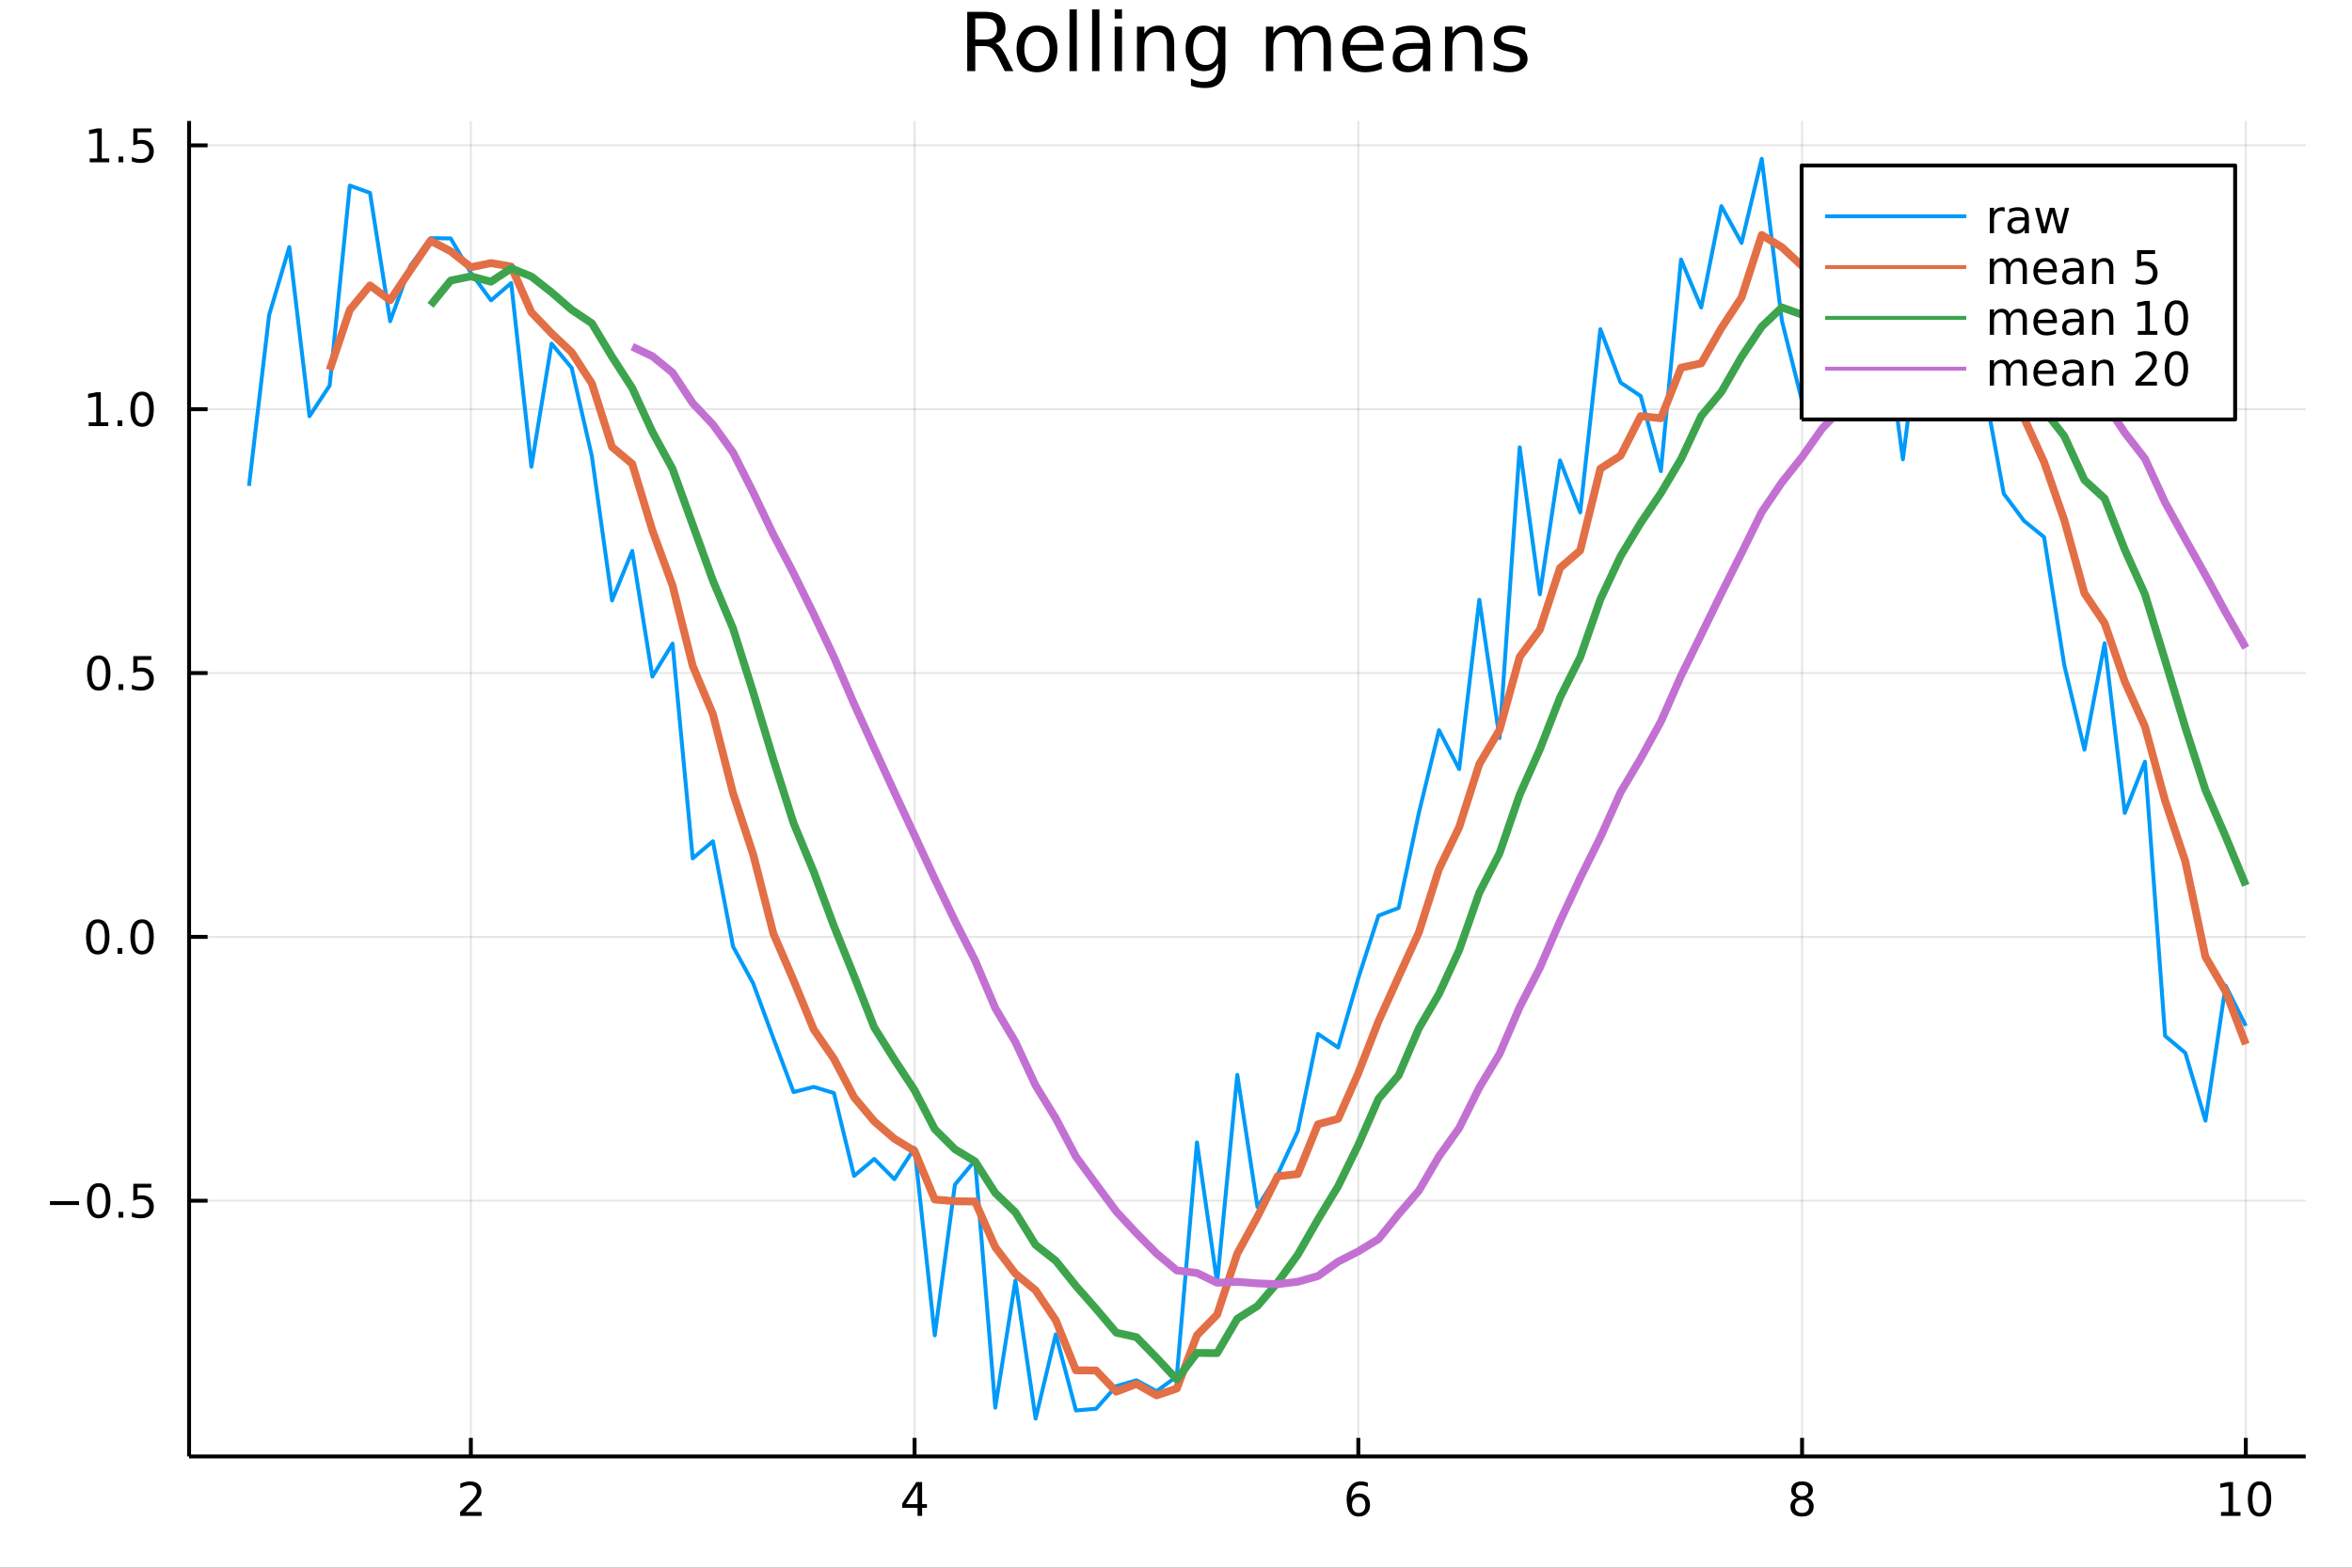 <?xml version="1.0" encoding="utf-8"?>
<svg xmlns="http://www.w3.org/2000/svg" xmlns:xlink="http://www.w3.org/1999/xlink" width="600" height="400" viewBox="0 0 2400 1600">
<rect x="0" y="0" width="2400" height="1600" fill="#333333" stroke="none"/>
<defs>
  <clipPath id="clip710">
    <rect x="0" y="0" width="2400" height="1600"/>
  </clipPath>
</defs>
<path clip-path="url(#clip710)" d="
M0 1600 L2400 1600 L2400 0 L0 0  Z
  " fill="#ffffff" fill-rule="evenodd" fill-opacity="1"/>
<defs>
  <clipPath id="clip711">
    <rect x="480" y="0" width="1681" height="1600"/>
  </clipPath>
</defs>
<path clip-path="url(#clip710)" d="
M192.941 1486.45 L2352.76 1486.45 L2352.76 123.472 L192.941 123.472  Z
  " fill="#ffffff" fill-rule="evenodd" fill-opacity="1"/>
<defs>
  <clipPath id="clip712">
    <rect x="192" y="123" width="2161" height="1364"/>
  </clipPath>
</defs>
<polyline clip-path="url(#clip712)" style="stroke:#000000; stroke-linecap:butt; stroke-linejoin:round; stroke-width:2; stroke-opacity:0.1; fill:none" points="
  480.463,1486.45 480.463,123.472 
  "/>
<polyline clip-path="url(#clip712)" style="stroke:#000000; stroke-linecap:butt; stroke-linejoin:round; stroke-width:2; stroke-opacity:0.1; fill:none" points="
  933.255,1486.45 933.255,123.472 
  "/>
<polyline clip-path="url(#clip712)" style="stroke:#000000; stroke-linecap:butt; stroke-linejoin:round; stroke-width:2; stroke-opacity:0.1; fill:none" points="
  1386.05,1486.45 1386.05,123.472 
  "/>
<polyline clip-path="url(#clip712)" style="stroke:#000000; stroke-linecap:butt; stroke-linejoin:round; stroke-width:2; stroke-opacity:0.1; fill:none" points="
  1838.84,1486.45 1838.84,123.472 
  "/>
<polyline clip-path="url(#clip712)" style="stroke:#000000; stroke-linecap:butt; stroke-linejoin:round; stroke-width:2; stroke-opacity:0.1; fill:none" points="
  2291.63,1486.45 2291.63,123.472 
  "/>
<polyline clip-path="url(#clip710)" style="stroke:#000000; stroke-linecap:butt; stroke-linejoin:round; stroke-width:4; stroke-opacity:1; fill:none" points="
  192.941,1486.45 2352.76,1486.45 
  "/>
<polyline clip-path="url(#clip710)" style="stroke:#000000; stroke-linecap:butt; stroke-linejoin:round; stroke-width:4; stroke-opacity:1; fill:none" points="
  480.463,1486.45 480.463,1467.55 
  "/>
<polyline clip-path="url(#clip710)" style="stroke:#000000; stroke-linecap:butt; stroke-linejoin:round; stroke-width:4; stroke-opacity:1; fill:none" points="
  933.255,1486.45 933.255,1467.55 
  "/>
<polyline clip-path="url(#clip710)" style="stroke:#000000; stroke-linecap:butt; stroke-linejoin:round; stroke-width:4; stroke-opacity:1; fill:none" points="
  1386.05,1486.45 1386.05,1467.55 
  "/>
<polyline clip-path="url(#clip710)" style="stroke:#000000; stroke-linecap:butt; stroke-linejoin:round; stroke-width:4; stroke-opacity:1; fill:none" points="
  1838.84,1486.45 1838.84,1467.55 
  "/>
<polyline clip-path="url(#clip710)" style="stroke:#000000; stroke-linecap:butt; stroke-linejoin:round; stroke-width:4; stroke-opacity:1; fill:none" points="
  2291.63,1486.45 2291.63,1467.55 
  "/>
<path clip-path="url(#clip710)" d="M475.116 1543.18 L491.435 1543.18 L491.435 1547.12 L469.491 1547.12 L469.491 1543.18 Q472.153 1540.43 476.736 1535.8 Q481.343 1531.15 482.523 1529.81 Q484.769 1527.28 485.648 1525.55 Q486.551 1523.79 486.551 1522.1 Q486.551 1519.34 484.607 1517.61 Q482.685 1515.87 479.584 1515.87 Q477.385 1515.87 474.931 1516.63 Q472.5 1517.4 469.723 1518.95 L469.723 1514.23 Q472.547 1513.09 475 1512.51 Q477.454 1511.93 479.491 1511.93 Q484.861 1511.93 488.056 1514.62 Q491.25 1517.31 491.25 1521.8 Q491.25 1523.93 490.44 1525.85 Q489.653 1527.74 487.547 1530.34 Q486.968 1531.01 483.866 1534.23 Q480.764 1537.42 475.116 1543.18 Z" fill="#000000" fill-rule="evenodd" fill-opacity="1" /><path clip-path="url(#clip710)" d="M936.264 1516.63 L924.458 1535.08 L936.264 1535.08 L936.264 1516.63 M935.037 1512.56 L940.917 1512.56 L940.917 1535.08 L945.847 1535.08 L945.847 1538.97 L940.917 1538.97 L940.917 1547.12 L936.264 1547.12 L936.264 1538.97 L920.662 1538.97 L920.662 1534.46 L935.037 1512.56 Z" fill="#000000" fill-rule="evenodd" fill-opacity="1" /><path clip-path="url(#clip710)" d="M1386.45 1527.98 Q1383.3 1527.98 1381.45 1530.13 Q1379.62 1532.28 1379.62 1536.03 Q1379.62 1539.76 1381.45 1541.93 Q1383.3 1544.09 1386.45 1544.09 Q1389.6 1544.09 1391.43 1541.93 Q1393.28 1539.76 1393.28 1536.03 Q1393.28 1532.28 1391.43 1530.13 Q1389.6 1527.98 1386.45 1527.98 M1395.73 1513.32 L1395.73 1517.58 Q1393.97 1516.75 1392.17 1516.31 Q1390.39 1515.87 1388.63 1515.87 Q1384 1515.87 1381.54 1519 Q1379.11 1522.12 1378.77 1528.44 Q1380.13 1526.43 1382.19 1525.36 Q1384.25 1524.27 1386.73 1524.27 Q1391.94 1524.27 1394.95 1527.44 Q1397.98 1530.59 1397.98 1536.03 Q1397.98 1541.36 1394.83 1544.57 Q1391.68 1547.79 1386.45 1547.79 Q1380.46 1547.79 1377.28 1543.21 Q1374.11 1538.6 1374.11 1529.87 Q1374.11 1521.68 1378 1516.82 Q1381.89 1511.93 1388.44 1511.93 Q1390.2 1511.93 1391.98 1512.28 Q1393.79 1512.63 1395.73 1513.32 Z" fill="#000000" fill-rule="evenodd" fill-opacity="1" /><path clip-path="url(#clip710)" d="M1838.84 1530.71 Q1835.5 1530.71 1833.58 1532.49 Q1831.68 1534.27 1831.68 1537.4 Q1831.68 1540.52 1833.58 1542.31 Q1835.5 1544.09 1838.84 1544.09 Q1842.17 1544.09 1844.09 1542.31 Q1846.01 1540.5 1846.01 1537.4 Q1846.01 1534.27 1844.09 1532.49 Q1842.19 1530.71 1838.84 1530.71 M1834.16 1528.72 Q1831.15 1527.98 1829.46 1525.92 Q1827.8 1523.86 1827.8 1520.89 Q1827.8 1516.75 1830.74 1514.34 Q1833.7 1511.93 1838.84 1511.93 Q1844 1511.93 1846.94 1514.34 Q1849.88 1516.75 1849.88 1520.89 Q1849.88 1523.86 1848.19 1525.92 Q1846.52 1527.98 1843.54 1528.72 Q1846.92 1529.5 1848.79 1531.8 Q1850.69 1534.09 1850.69 1537.4 Q1850.69 1542.42 1847.61 1545.11 Q1844.56 1547.79 1838.84 1547.79 Q1833.12 1547.79 1830.04 1545.11 Q1826.99 1542.42 1826.99 1537.4 Q1826.99 1534.09 1828.88 1531.8 Q1830.78 1529.5 1834.16 1528.72 M1832.45 1521.33 Q1832.45 1524.02 1834.12 1525.52 Q1835.81 1527.03 1838.84 1527.03 Q1841.85 1527.03 1843.54 1525.52 Q1845.25 1524.02 1845.25 1521.33 Q1845.25 1518.65 1843.54 1517.14 Q1841.85 1515.64 1838.84 1515.64 Q1835.81 1515.64 1834.12 1517.14 Q1832.45 1518.65 1832.45 1521.33 Z" fill="#000000" fill-rule="evenodd" fill-opacity="1" /><path clip-path="url(#clip710)" d="M2266.32 1543.18 L2273.96 1543.18 L2273.96 1516.82 L2265.65 1518.49 L2265.65 1514.23 L2273.91 1512.56 L2278.59 1512.56 L2278.59 1543.18 L2286.22 1543.18 L2286.22 1547.12 L2266.32 1547.12 L2266.32 1543.18 Z" fill="#000000" fill-rule="evenodd" fill-opacity="1" /><path clip-path="url(#clip710)" d="M2305.67 1515.64 Q2302.06 1515.64 2300.23 1519.2 Q2298.42 1522.75 2298.42 1529.87 Q2298.42 1536.98 2300.23 1540.55 Q2302.06 1544.09 2305.67 1544.09 Q2309.3 1544.09 2311.11 1540.55 Q2312.94 1536.98 2312.94 1529.87 Q2312.94 1522.75 2311.11 1519.2 Q2309.3 1515.64 2305.67 1515.64 M2305.67 1511.93 Q2311.48 1511.93 2314.53 1516.54 Q2317.61 1521.12 2317.61 1529.87 Q2317.61 1538.6 2314.53 1543.21 Q2311.48 1547.79 2305.67 1547.79 Q2299.86 1547.79 2296.78 1543.21 Q2293.72 1538.6 2293.72 1529.87 Q2293.72 1521.12 2296.78 1516.54 Q2299.86 1511.93 2305.67 1511.93 Z" fill="#000000" fill-rule="evenodd" fill-opacity="1" /><polyline clip-path="url(#clip712)" style="stroke:#000000; stroke-linecap:butt; stroke-linejoin:round; stroke-width:2; stroke-opacity:0.1; fill:none" points="
  192.941,1225.46 2352.76,1225.46 
  "/>
<polyline clip-path="url(#clip712)" style="stroke:#000000; stroke-linecap:butt; stroke-linejoin:round; stroke-width:2; stroke-opacity:0.1; fill:none" points="
  192.941,956.184 2352.76,956.184 
  "/>
<polyline clip-path="url(#clip712)" style="stroke:#000000; stroke-linecap:butt; stroke-linejoin:round; stroke-width:2; stroke-opacity:0.1; fill:none" points="
  192.941,686.903 2352.76,686.903 
  "/>
<polyline clip-path="url(#clip712)" style="stroke:#000000; stroke-linecap:butt; stroke-linejoin:round; stroke-width:2; stroke-opacity:0.1; fill:none" points="
  192.941,417.623 2352.76,417.623 
  "/>
<polyline clip-path="url(#clip712)" style="stroke:#000000; stroke-linecap:butt; stroke-linejoin:round; stroke-width:2; stroke-opacity:0.1; fill:none" points="
  192.941,148.342 2352.76,148.342 
  "/>
<polyline clip-path="url(#clip710)" style="stroke:#000000; stroke-linecap:butt; stroke-linejoin:round; stroke-width:4; stroke-opacity:1; fill:none" points="
  192.941,1486.45 192.941,123.472 
  "/>
<polyline clip-path="url(#clip710)" style="stroke:#000000; stroke-linecap:butt; stroke-linejoin:round; stroke-width:4; stroke-opacity:1; fill:none" points="
  192.941,1225.46 211.838,1225.46 
  "/>
<polyline clip-path="url(#clip710)" style="stroke:#000000; stroke-linecap:butt; stroke-linejoin:round; stroke-width:4; stroke-opacity:1; fill:none" points="
  192.941,956.184 211.838,956.184 
  "/>
<polyline clip-path="url(#clip710)" style="stroke:#000000; stroke-linecap:butt; stroke-linejoin:round; stroke-width:4; stroke-opacity:1; fill:none" points="
  192.941,686.903 211.838,686.903 
  "/>
<polyline clip-path="url(#clip710)" style="stroke:#000000; stroke-linecap:butt; stroke-linejoin:round; stroke-width:4; stroke-opacity:1; fill:none" points="
  192.941,417.623 211.838,417.623 
  "/>
<polyline clip-path="url(#clip710)" style="stroke:#000000; stroke-linecap:butt; stroke-linejoin:round; stroke-width:4; stroke-opacity:1; fill:none" points="
  192.941,148.342 211.838,148.342 
  "/>
<path clip-path="url(#clip710)" d="M50.992 1225.92 L80.668 1225.92 L80.668 1229.85 L50.992 1229.85 L50.992 1225.92 Z" fill="#000000" fill-rule="evenodd" fill-opacity="1" /><path clip-path="url(#clip710)" d="M100.76 1211.26 Q97.149 1211.26 95.321 1214.83 Q93.515 1218.37 93.515 1225.5 Q93.515 1232.61 95.321 1236.17 Q97.149 1239.71 100.76 1239.71 Q104.395 1239.71 106.2 1236.17 Q108.029 1232.61 108.029 1225.5 Q108.029 1218.37 106.2 1214.83 Q104.395 1211.26 100.76 1211.26 M100.76 1207.56 Q106.571 1207.56 109.626 1212.17 Q112.705 1216.75 112.705 1225.5 Q112.705 1234.23 109.626 1238.83 Q106.571 1243.42 100.76 1243.42 Q94.95 1243.42 91.871 1238.83 Q88.816 1234.23 88.816 1225.5 Q88.816 1216.75 91.871 1212.17 Q94.95 1207.56 100.76 1207.56 Z" fill="#000000" fill-rule="evenodd" fill-opacity="1" /><path clip-path="url(#clip710)" d="M120.922 1236.86 L125.807 1236.86 L125.807 1242.74 L120.922 1242.74 L120.922 1236.86 Z" fill="#000000" fill-rule="evenodd" fill-opacity="1" /><path clip-path="url(#clip710)" d="M136.038 1208.18 L154.394 1208.18 L154.394 1212.12 L140.32 1212.12 L140.32 1220.59 Q141.339 1220.24 142.357 1220.08 Q143.376 1219.9 144.394 1219.9 Q150.181 1219.9 153.561 1223.07 Q156.941 1226.24 156.941 1231.66 Q156.941 1237.24 153.468 1240.34 Q149.996 1243.42 143.677 1243.42 Q141.501 1243.42 139.232 1243.05 Q136.987 1242.68 134.58 1241.93 L134.58 1237.24 Q136.663 1238.37 138.885 1238.93 Q141.107 1239.48 143.584 1239.48 Q147.589 1239.48 149.927 1237.37 Q152.265 1235.27 152.265 1231.66 Q152.265 1228.05 149.927 1225.94 Q147.589 1223.83 143.584 1223.83 Q141.709 1223.83 139.834 1224.25 Q137.982 1224.67 136.038 1225.55 L136.038 1208.18 Z" fill="#000000" fill-rule="evenodd" fill-opacity="1" /><path clip-path="url(#clip710)" d="M99.765 941.983 Q96.154 941.983 94.325 945.547 Q92.52 949.089 92.52 956.219 Q92.52 963.325 94.325 966.89 Q96.154 970.432 99.765 970.432 Q103.399 970.432 105.205 966.89 Q107.033 963.325 107.033 956.219 Q107.033 949.089 105.205 945.547 Q103.399 941.983 99.765 941.983 M99.765 938.279 Q105.575 938.279 108.631 942.885 Q111.709 947.469 111.709 956.219 Q111.709 964.946 108.631 969.552 Q105.575 974.135 99.765 974.135 Q93.955 974.135 90.876 969.552 Q87.821 964.946 87.821 956.219 Q87.821 947.469 90.876 942.885 Q93.955 938.279 99.765 938.279 Z" fill="#000000" fill-rule="evenodd" fill-opacity="1" /><path clip-path="url(#clip710)" d="M119.927 967.584 L124.811 967.584 L124.811 973.464 L119.927 973.464 L119.927 967.584 Z" fill="#000000" fill-rule="evenodd" fill-opacity="1" /><path clip-path="url(#clip710)" d="M144.996 941.983 Q141.385 941.983 139.556 945.547 Q137.751 949.089 137.751 956.219 Q137.751 963.325 139.556 966.89 Q141.385 970.432 144.996 970.432 Q148.63 970.432 150.436 966.89 Q152.265 963.325 152.265 956.219 Q152.265 949.089 150.436 945.547 Q148.63 941.983 144.996 941.983 M144.996 938.279 Q150.806 938.279 153.862 942.885 Q156.941 947.469 156.941 956.219 Q156.941 964.946 153.862 969.552 Q150.806 974.135 144.996 974.135 Q139.186 974.135 136.107 969.552 Q133.052 964.946 133.052 956.219 Q133.052 947.469 136.107 942.885 Q139.186 938.279 144.996 938.279 Z" fill="#000000" fill-rule="evenodd" fill-opacity="1" /><path clip-path="url(#clip710)" d="M100.76 672.702 Q97.149 672.702 95.321 676.267 Q93.515 679.809 93.515 686.938 Q93.515 694.045 95.321 697.609 Q97.149 701.151 100.76 701.151 Q104.395 701.151 106.2 697.609 Q108.029 694.045 108.029 686.938 Q108.029 679.809 106.2 676.267 Q104.395 672.702 100.76 672.702 M100.76 668.998 Q106.571 668.998 109.626 673.605 Q112.705 678.188 112.705 686.938 Q112.705 695.665 109.626 700.271 Q106.571 704.855 100.76 704.855 Q94.95 704.855 91.871 700.271 Q88.816 695.665 88.816 686.938 Q88.816 678.188 91.871 673.605 Q94.95 668.998 100.76 668.998 Z" fill="#000000" fill-rule="evenodd" fill-opacity="1" /><path clip-path="url(#clip710)" d="M120.922 698.304 L125.807 698.304 L125.807 704.183 L120.922 704.183 L120.922 698.304 Z" fill="#000000" fill-rule="evenodd" fill-opacity="1" /><path clip-path="url(#clip710)" d="M136.038 669.623 L154.394 669.623 L154.394 673.559 L140.32 673.559 L140.32 682.031 Q141.339 681.684 142.357 681.522 Q143.376 681.336 144.394 681.336 Q150.181 681.336 153.561 684.508 Q156.941 687.679 156.941 693.096 Q156.941 698.674 153.468 701.776 Q149.996 704.855 143.677 704.855 Q141.501 704.855 139.232 704.484 Q136.987 704.114 134.58 703.373 L134.58 698.674 Q136.663 699.808 138.885 700.364 Q141.107 700.92 143.584 700.92 Q147.589 700.92 149.927 698.813 Q152.265 696.707 152.265 693.096 Q152.265 689.484 149.927 687.378 Q147.589 685.272 143.584 685.272 Q141.709 685.272 139.834 685.688 Q137.982 686.105 136.038 686.984 L136.038 669.623 Z" fill="#000000" fill-rule="evenodd" fill-opacity="1" /><path clip-path="url(#clip710)" d="M90.575 430.968 L98.214 430.968 L98.214 404.602 L89.904 406.269 L89.904 402.01 L98.168 400.343 L102.844 400.343 L102.844 430.968 L110.483 430.968 L110.483 434.903 L90.575 434.903 L90.575 430.968 Z" fill="#000000" fill-rule="evenodd" fill-opacity="1" /><path clip-path="url(#clip710)" d="M119.927 429.023 L124.811 429.023 L124.811 434.903 L119.927 434.903 L119.927 429.023 Z" fill="#000000" fill-rule="evenodd" fill-opacity="1" /><path clip-path="url(#clip710)" d="M144.996 403.422 Q141.385 403.422 139.556 406.986 Q137.751 410.528 137.751 417.658 Q137.751 424.764 139.556 428.329 Q141.385 431.871 144.996 431.871 Q148.63 431.871 150.436 428.329 Q152.265 424.764 152.265 417.658 Q152.265 410.528 150.436 406.986 Q148.63 403.422 144.996 403.422 M144.996 399.718 Q150.806 399.718 153.862 404.324 Q156.941 408.908 156.941 417.658 Q156.941 426.384 153.862 430.991 Q150.806 435.574 144.996 435.574 Q139.186 435.574 136.107 430.991 Q133.052 426.384 133.052 417.658 Q133.052 408.908 136.107 404.324 Q139.186 399.718 144.996 399.718 Z" fill="#000000" fill-rule="evenodd" fill-opacity="1" /><path clip-path="url(#clip710)" d="M91.571 161.687 L99.21 161.687 L99.21 135.322 L90.899 136.988 L90.899 132.729 L99.163 131.062 L103.839 131.062 L103.839 161.687 L111.478 161.687 L111.478 165.622 L91.571 165.622 L91.571 161.687 Z" fill="#000000" fill-rule="evenodd" fill-opacity="1" /><path clip-path="url(#clip710)" d="M120.922 159.743 L125.807 159.743 L125.807 165.622 L120.922 165.622 L120.922 159.743 Z" fill="#000000" fill-rule="evenodd" fill-opacity="1" /><path clip-path="url(#clip710)" d="M136.038 131.062 L154.394 131.062 L154.394 134.998 L140.32 134.998 L140.32 143.47 Q141.339 143.122 142.357 142.96 Q143.376 142.775 144.394 142.775 Q150.181 142.775 153.561 145.947 Q156.941 149.118 156.941 154.534 Q156.941 160.113 153.468 163.215 Q149.996 166.294 143.677 166.294 Q141.501 166.294 139.232 165.923 Q136.987 165.553 134.58 164.812 L134.58 160.113 Q136.663 161.247 138.885 161.803 Q141.107 162.358 143.584 162.358 Q147.589 162.358 149.927 160.252 Q152.265 158.146 152.265 154.534 Q152.265 150.923 149.927 148.817 Q147.589 146.71 143.584 146.71 Q141.709 146.71 139.834 147.127 Q137.982 147.544 136.038 148.423 L136.038 131.062 Z" fill="#000000" fill-rule="evenodd" fill-opacity="1" /><path clip-path="url(#clip710)" d="M1015.66 44.22 Q1018.29 45.111 1020.76 48.028 Q1023.27 50.944 1025.78 56.048 L1034.09 72.576 L1025.3 72.576 L1017.56 57.061 Q1014.56 50.985 1011.73 49 Q1008.93 47.015 1004.07 47.015 L995.159 47.015 L995.159 72.576 L986.976 72.576 L986.976 12.096 L1005.45 12.096 Q1015.82 12.096 1020.92 16.43 Q1026.03 20.765 1026.03 29.515 Q1026.03 35.227 1023.35 38.994 Q1020.72 42.761 1015.66 44.22 M995.159 18.82 L995.159 40.29 L1005.45 40.29 Q1011.36 40.29 1014.36 37.576 Q1017.4 34.822 1017.4 29.515 Q1017.4 24.208 1014.36 21.535 Q1011.36 18.82 1005.45 18.82 L995.159 18.82 Z" fill="#000000" fill-rule="evenodd" fill-opacity="1" /><path clip-path="url(#clip710)" d="M1058.15 32.431 Q1052.16 32.431 1048.67 37.131 Q1045.19 41.789 1045.19 49.931 Q1045.19 58.074 1048.63 62.773 Q1052.11 67.431 1058.15 67.431 Q1064.11 67.431 1067.59 62.732 Q1071.07 58.033 1071.07 49.931 Q1071.07 41.87 1067.59 37.171 Q1064.11 32.431 1058.15 32.431 M1058.15 26.112 Q1067.87 26.112 1073.42 32.431 Q1078.97 38.751 1078.97 49.931 Q1078.97 61.071 1073.42 67.431 Q1067.87 73.751 1058.15 73.751 Q1048.39 73.751 1042.84 67.431 Q1037.33 61.071 1037.33 49.931 Q1037.33 38.751 1042.84 32.431 Q1048.39 26.112 1058.15 26.112 Z" fill="#000000" fill-rule="evenodd" fill-opacity="1" /><path clip-path="url(#clip710)" d="M1091.33 9.544 L1098.78 9.544 L1098.78 72.576 L1091.33 72.576 L1091.33 9.544 Z" fill="#000000" fill-rule="evenodd" fill-opacity="1" /><path clip-path="url(#clip710)" d="M1114.38 9.544 L1121.83 9.544 L1121.83 72.576 L1114.38 72.576 L1114.38 9.544 Z" fill="#000000" fill-rule="evenodd" fill-opacity="1" /><path clip-path="url(#clip710)" d="M1137.43 27.206 L1144.88 27.206 L1144.88 72.576 L1137.43 72.576 L1137.43 27.206 M1137.43 9.544 L1144.88 9.544 L1144.88 18.983 L1137.43 18.983 L1137.43 9.544 Z" fill="#000000" fill-rule="evenodd" fill-opacity="1" /><path clip-path="url(#clip710)" d="M1198.19 45.192 L1198.19 72.576 L1190.74 72.576 L1190.74 45.435 Q1190.74 38.994 1188.22 35.794 Q1185.71 32.594 1180.69 32.594 Q1174.65 32.594 1171.17 36.442 Q1167.69 40.29 1167.69 46.934 L1167.69 72.576 L1160.19 72.576 L1160.19 27.206 L1167.69 27.206 L1167.69 34.254 Q1170.36 30.163 1173.97 28.138 Q1177.61 26.112 1182.35 26.112 Q1190.17 26.112 1194.18 30.973 Q1198.19 35.794 1198.19 45.192 Z" fill="#000000" fill-rule="evenodd" fill-opacity="1" /><path clip-path="url(#clip710)" d="M1242.91 49.364 Q1242.91 41.263 1239.55 36.806 Q1236.23 32.35 1230.19 32.35 Q1224.2 32.35 1220.83 36.806 Q1217.51 41.263 1217.51 49.364 Q1217.51 57.426 1220.83 61.882 Q1224.2 66.338 1230.19 66.338 Q1236.23 66.338 1239.55 61.882 Q1242.91 57.426 1242.91 49.364 M1250.37 66.945 Q1250.37 78.531 1245.22 84.162 Q1240.08 89.833 1229.46 89.833 Q1225.53 89.833 1222.05 89.225 Q1218.57 88.658 1215.28 87.443 L1215.28 80.192 Q1218.57 81.974 1221.77 82.825 Q1224.97 83.675 1228.29 83.675 Q1235.62 83.675 1239.27 79.827 Q1242.91 76.019 1242.91 68.282 L1242.91 64.596 Q1240.6 68.606 1237 70.591 Q1233.39 72.576 1228.37 72.576 Q1220.02 72.576 1214.92 66.216 Q1209.82 59.856 1209.82 49.364 Q1209.82 38.832 1214.92 32.472 Q1220.02 26.112 1228.37 26.112 Q1233.39 26.112 1237 28.097 Q1240.6 30.082 1242.91 34.092 L1242.91 27.206 L1250.37 27.206 L1250.37 66.945 Z" fill="#000000" fill-rule="evenodd" fill-opacity="1" /><path clip-path="url(#clip710)" d="M1327.41 35.915 Q1330.21 30.892 1334.1 28.502 Q1337.99 26.112 1343.25 26.112 Q1350.34 26.112 1354.19 31.095 Q1358.04 36.037 1358.04 45.192 L1358.04 72.576 L1350.54 72.576 L1350.54 45.435 Q1350.54 38.913 1348.24 35.753 Q1345.93 32.594 1341.19 32.594 Q1335.39 32.594 1332.03 36.442 Q1328.67 40.29 1328.67 46.934 L1328.67 72.576 L1321.18 72.576 L1321.18 45.435 Q1321.18 38.873 1318.87 35.753 Q1316.56 32.594 1311.74 32.594 Q1306.03 32.594 1302.66 36.482 Q1299.3 40.331 1299.3 46.934 L1299.3 72.576 L1291.81 72.576 L1291.81 27.206 L1299.3 27.206 L1299.3 34.254 Q1301.85 30.082 1305.42 28.097 Q1308.98 26.112 1313.88 26.112 Q1318.83 26.112 1322.27 28.624 Q1325.75 31.135 1327.41 35.915 Z" fill="#000000" fill-rule="evenodd" fill-opacity="1" /><path clip-path="url(#clip710)" d="M1411.71 48.028 L1411.71 51.673 L1377.44 51.673 Q1377.93 59.37 1382.06 63.421 Q1386.23 67.431 1393.65 67.431 Q1397.94 67.431 1401.95 66.378 Q1406 65.325 1409.97 63.218 L1409.97 70.267 Q1405.96 71.968 1401.75 72.86 Q1397.54 73.751 1393.2 73.751 Q1382.34 73.751 1375.98 67.431 Q1369.66 61.112 1369.66 50.337 Q1369.66 39.197 1375.66 32.675 Q1381.7 26.112 1391.9 26.112 Q1401.06 26.112 1406.37 32.026 Q1411.71 37.9 1411.71 48.028 M1404.26 45.84 Q1404.18 39.723 1400.82 36.077 Q1397.49 32.431 1391.99 32.431 Q1385.75 32.431 1381.98 35.956 Q1378.25 39.48 1377.69 45.88 L1404.26 45.84 Z" fill="#000000" fill-rule="evenodd" fill-opacity="1" /><path clip-path="url(#clip710)" d="M1444.57 49.769 Q1435.53 49.769 1432.05 51.835 Q1428.57 53.901 1428.57 58.884 Q1428.57 62.854 1431.16 65.203 Q1433.79 67.512 1438.29 67.512 Q1444.49 67.512 1448.21 63.137 Q1451.98 58.722 1451.98 51.43 L1451.98 49.769 L1444.57 49.769 M1459.43 46.691 L1459.43 72.576 L1451.98 72.576 L1451.98 65.689 Q1449.43 69.821 1445.62 71.806 Q1441.81 73.751 1436.3 73.751 Q1429.33 73.751 1425.2 69.862 Q1421.11 65.933 1421.11 59.37 Q1421.11 51.714 1426.22 47.825 Q1431.36 43.936 1441.53 43.936 L1451.98 43.936 L1451.98 43.207 Q1451.98 38.062 1448.58 35.267 Q1445.21 32.431 1439.1 32.431 Q1435.21 32.431 1431.52 33.363 Q1427.84 34.295 1424.43 36.158 L1424.43 29.272 Q1428.52 27.692 1432.37 26.922 Q1436.22 26.112 1439.87 26.112 Q1449.71 26.112 1454.57 31.216 Q1459.43 36.32 1459.43 46.691 Z" fill="#000000" fill-rule="evenodd" fill-opacity="1" /><path clip-path="url(#clip710)" d="M1512.5 45.192 L1512.5 72.576 L1505.05 72.576 L1505.05 45.435 Q1505.05 38.994 1502.53 35.794 Q1500.02 32.594 1495 32.594 Q1488.96 32.594 1485.48 36.442 Q1482 40.29 1482 46.934 L1482 72.576 L1474.5 72.576 L1474.5 27.206 L1482 27.206 L1482 34.254 Q1484.67 30.163 1488.28 28.138 Q1491.92 26.112 1496.66 26.112 Q1504.48 26.112 1508.49 30.973 Q1512.5 35.794 1512.5 45.192 Z" fill="#000000" fill-rule="evenodd" fill-opacity="1" /><path clip-path="url(#clip710)" d="M1556.29 28.543 L1556.29 35.591 Q1553.13 33.971 1549.73 33.161 Q1546.32 32.35 1542.68 32.35 Q1537.13 32.35 1534.33 34.052 Q1531.58 35.753 1531.58 39.156 Q1531.58 41.749 1533.56 43.248 Q1535.55 44.706 1541.54 46.043 L1544.1 46.61 Q1552.04 48.311 1555.36 51.43 Q1558.72 54.509 1558.72 60.059 Q1558.72 66.378 1553.7 70.064 Q1548.71 73.751 1539.96 73.751 Q1536.32 73.751 1532.35 73.022 Q1528.42 72.333 1524.04 70.915 L1524.04 63.218 Q1528.18 65.365 1532.19 66.459 Q1536.2 67.512 1540.13 67.512 Q1545.39 67.512 1548.23 65.73 Q1551.06 63.907 1551.06 60.626 Q1551.06 57.588 1549 55.967 Q1546.97 54.347 1540.05 52.848 L1537.45 52.24 Q1530.53 50.782 1527.45 47.785 Q1524.37 44.746 1524.37 39.48 Q1524.37 33.08 1528.91 29.596 Q1533.44 26.112 1541.79 26.112 Q1545.92 26.112 1549.57 26.72 Q1553.21 27.327 1556.29 28.543 Z" fill="#000000" fill-rule="evenodd" fill-opacity="1" /><polyline clip-path="url(#clip712)" style="stroke:#009af9; stroke-linecap:butt; stroke-linejoin:round; stroke-width:4; stroke-opacity:1; fill:none" points="
  254.067,495.921 274.649,321.406 295.23,252.111 315.812,424.796 336.393,393.446 356.975,189.407 377.556,196.834 398.137,327.851 418.719,271.202 439.3,243.048 
  459.882,243.345 480.463,278.435 501.045,306.512 521.626,288.883 542.208,476.348 562.789,350.7 583.37,375.532 603.952,465.675 624.533,612.786 645.115,562.297 
  665.696,690.52 686.278,656.896 706.859,876.032 727.44,858.576 748.022,966.071 768.603,1003.8 789.185,1059.75 809.766,1114.6 830.348,1109.31 850.929,1115.55 
  871.51,1200.16 892.092,1182.83 912.673,1203.49 933.255,1171.71 953.836,1362.91 974.418,1209.05 994.999,1184.22 1015.58,1436.67 1036.16,1306.87 1056.74,1447.87 
  1077.32,1361.79 1097.91,1439.54 1118.49,1437.77 1139.07,1414.63 1159.65,1408.73 1180.23,1419.87 1200.81,1404.79 1221.39,1165.96 1241.98,1309.1 1262.56,1097.03 
  1283.14,1231.87 1303.72,1198.79 1324.3,1154.41 1344.88,1055.2 1365.46,1069.14 1386.05,998.259 1406.63,934.508 1427.21,926.638 1447.79,829.81 1468.37,745.199 
  1488.95,784.98 1509.53,612.153 1530.12,753.218 1550.7,456.52 1571.28,606.524 1591.86,469.862 1612.44,522.966 1633.02,335.983 1653.6,390.374 1674.19,404.227 
  1694.77,480.828 1715.35,264.922 1735.93,313.847 1756.51,210.399 1777.09,247.909 1797.67,162.047 1818.26,327.375 1838.84,409.458 1859.42,246.614 1880,321.907 
  1900.58,415.087 1921.16,316.404 1941.74,468.825 1962.33,306.739 1982.91,322.092 2003.49,382.78 2024.07,391.751 2044.65,503.854 2065.23,531.511 2085.81,548.221 
  2106.4,678.812 2126.98,765.039 2147.56,656.456 2168.14,829.732 2188.72,777.415 2209.3,1057.28 2229.88,1074.54 2250.47,1143.77 2271.05,1005.93 2291.63,1047.01 
  
  "/>
<polyline clip-path="url(#clip712)" style="stroke:#e26f46; stroke-linecap:butt; stroke-linejoin:round; stroke-width:8; stroke-opacity:1; fill:none" points="
  336.393,377.536 356.975,316.233 377.556,291.319 398.137,306.467 418.719,275.748 439.3,245.668 459.882,256.456 480.463,272.776 501.045,268.508 521.626,272.044 
  542.208,318.704 562.789,340.175 583.37,359.595 603.952,391.427 624.533,456.208 645.115,473.398 665.696,541.362 686.278,597.635 706.859,679.706 727.44,728.864 
  748.022,809.619 768.603,872.276 789.185,952.847 809.766,1000.56 830.348,1050.71 850.929,1080.6 871.51,1119.87 892.092,1144.49 912.673,1162.27 933.255,1174.75 
  953.836,1224.22 974.418,1226 994.999,1226.28 1015.58,1272.91 1036.16,1299.95 1056.74,1316.94 1077.32,1347.49 1097.91,1398.55 1118.49,1398.77 1139.07,1420.32 
  1159.65,1412.49 1180.23,1424.11 1200.81,1417.16 1221.39,1362.8 1241.98,1341.69 1262.56,1279.35 1283.14,1241.75 1303.72,1200.55 1324.3,1198.24 1344.88,1147.46 
  1365.46,1141.88 1386.05,1095.16 1406.63,1042.3 1427.21,996.749 1447.79,951.672 1468.37,886.883 1488.95,844.227 1509.53,779.756 1530.12,745.072 1550.7,670.414 
  1571.28,642.679 1591.86,579.655 1612.44,561.818 1633.02,478.371 1653.6,465.142 1674.19,424.682 1694.77,426.875 1715.35,375.267 1735.93,370.839 1756.51,334.844 
  1777.09,303.581 1797.67,239.825 1818.26,252.315 1838.84,271.438 1859.42,278.681 1880,293.48 1900.58,344.088 1921.16,341.894 1941.74,353.767 1962.33,365.792 
  1982.91,365.829 2003.49,359.368 2024.07,374.437 2044.65,381.443 2065.23,426.398 2085.81,471.623 2106.4,530.83 2126.98,605.487 2147.56,636.008 2168.14,695.652 
  2188.72,741.491 2209.3,817.185 2229.88,879.085 2250.47,976.548 2271.05,1011.79 2291.63,1065.71 
  "/>
<polyline clip-path="url(#clip712)" style="stroke:#3da44d; stroke-linecap:butt; stroke-linejoin:round; stroke-width:8; stroke-opacity:1; fill:none" points="
  439.3,311.602 459.882,286.344 480.463,282.047 501.045,287.488 521.626,273.896 542.208,282.186 562.789,298.316 583.37,316.185 603.952,329.968 624.533,364.126 
  645.115,396.051 665.696,440.769 686.278,478.615 706.859,535.567 727.44,592.536 748.022,641.508 768.603,706.819 789.185,775.241 809.766,840.133 830.348,889.786 
  850.929,945.111 871.51,996.074 892.092,1048.67 912.673,1081.41 933.255,1112.73 953.836,1152.41 974.418,1172.94 994.999,1185.38 1015.58,1217.59 1036.16,1237.35 
  1056.74,1270.58 1077.32,1286.74 1097.91,1312.41 1118.49,1335.84 1139.07,1360.13 1159.65,1364.72 1180.23,1385.8 1200.81,1407.85 1221.39,1380.78 1241.98,1381.01 
  1262.56,1345.92 1283.14,1332.93 1303.72,1308.85 1324.3,1280.52 1344.88,1244.58 1365.46,1210.62 1386.05,1168.46 1406.63,1121.43 1427.21,1097.49 1447.79,1049.57 
  1468.37,1014.38 1488.95,969.693 1509.53,911.03 1530.12,870.911 1550.7,811.043 1571.28,764.781 1591.86,711.941 1612.44,670.787 1633.02,611.721 1653.6,567.778 
  1674.19,533.681 1694.77,503.265 1715.35,468.542 1735.93,424.605 1756.51,399.993 1777.09,364.132 1797.67,333.35 1818.26,313.791 1838.84,321.138 1859.42,306.762 
  1880,298.53 1900.58,291.956 1921.16,297.105 1941.74,312.602 1962.33,322.236 1982.91,329.655 2003.49,351.728 2024.07,358.166 2044.65,367.605 2065.23,396.095 
  2085.81,418.726 2106.4,445.099 2126.98,489.962 2147.56,508.725 2168.14,561.025 2188.72,606.557 2209.3,674.007 2229.88,742.286 2250.47,806.278 2271.05,853.719 
  2291.63,903.598 
  "/>
<polyline clip-path="url(#clip712)" style="stroke:#c271d2; stroke-linecap:butt; stroke-linejoin:round; stroke-width:8; stroke-opacity:1; fill:none" points="
  645.115,353.827 665.696,363.557 686.278,380.331 706.859,411.527 727.44,433.216 748.022,461.847 768.603,502.567 789.185,545.713 809.766,585.05 830.348,626.956 
  850.929,670.581 871.51,718.421 892.092,763.641 912.673,808.49 933.255,852.631 953.836,896.96 974.418,939.877 994.999,980.312 1015.58,1028.86 1036.16,1063.57 
  1056.74,1107.84 1077.32,1141.41 1097.91,1180.54 1118.49,1208.63 1139.07,1236.43 1159.65,1258.56 1180.23,1279.37 1200.81,1296.62 1221.39,1299.19 1241.98,1309.18 
  1262.56,1308.25 1283.14,1309.84 1303.72,1310.63 1324.3,1308.18 1344.88,1302.35 1365.46,1287.67 1386.05,1277.13 1406.63,1264.64 1427.21,1239.14 1447.79,1215.29 
  1468.37,1180.15 1488.95,1151.31 1509.53,1109.94 1530.12,1075.71 1550.7,1027.81 1571.28,987.699 1591.86,940.198 1612.44,896.107 1633.02,854.608 1653.6,808.671 
  1674.19,774.032 1694.77,736.479 1715.35,689.786 1735.93,647.758 1756.51,605.518 1777.09,564.456 1797.67,522.646 1818.26,492.289 1838.84,466.43 1859.42,437.27 
  1880,416.106 1900.58,397.611 1921.16,382.823 1941.74,368.604 1962.33,361.115 1982.91,346.893 2003.49,342.539 2024.07,335.978 2044.65,344.372 2065.23,351.429 
  2085.81,358.628 2106.4,368.528 2126.98,393.533 2147.56,410.664 2168.14,441.631 2188.72,468.106 2209.3,512.868 2229.88,550.226 2250.47,586.942 2271.05,624.907 
  2291.63,661.162 
  "/>
<path clip-path="url(#clip710)" d="
M1838.4 428.105 L2280.76 428.105 L2280.76 168.905 L1838.4 168.905  Z
  " fill="#ffffff" fill-rule="evenodd" fill-opacity="1"/>
<polyline clip-path="url(#clip710)" style="stroke:#000000; stroke-linecap:butt; stroke-linejoin:round; stroke-width:4; stroke-opacity:1; fill:none" points="
  1838.4,428.105 2280.76,428.105 2280.76,168.905 1838.4,168.905 1838.4,428.105 
  "/>
<polyline clip-path="url(#clip710)" style="stroke:#009af9; stroke-linecap:butt; stroke-linejoin:round; stroke-width:4; stroke-opacity:1; fill:none" points="
  1862.4,220.745 2006.39,220.745 
  "/>
<path clip-path="url(#clip710)" d="M2045.57 216.08 Q2044.85 215.664 2043.99 215.478 Q2043.16 215.27 2042.14 215.27 Q2038.53 215.27 2036.59 217.631 Q2034.67 219.969 2034.67 224.367 L2034.67 238.025 L2030.38 238.025 L2030.38 212.099 L2034.67 212.099 L2034.67 216.127 Q2036.01 213.766 2038.16 212.631 Q2040.31 211.474 2043.39 211.474 Q2043.83 211.474 2044.36 211.543 Q2044.9 211.59 2045.54 211.705 L2045.57 216.08 Z" fill="#000000" fill-rule="evenodd" fill-opacity="1" /><path clip-path="url(#clip710)" d="M2061.82 224.992 Q2056.66 224.992 2054.67 226.173 Q2052.67 227.353 2052.67 230.201 Q2052.67 232.469 2054.16 233.812 Q2055.66 235.131 2058.23 235.131 Q2061.77 235.131 2063.9 232.631 Q2066.05 230.108 2066.05 225.941 L2066.05 224.992 L2061.82 224.992 M2070.31 223.233 L2070.31 238.025 L2066.05 238.025 L2066.05 234.089 Q2064.6 236.451 2062.42 237.585 Q2060.24 238.696 2057.1 238.696 Q2053.11 238.696 2050.75 236.474 Q2048.42 234.228 2048.42 230.478 Q2048.42 226.103 2051.33 223.881 Q2054.27 221.659 2060.08 221.659 L2066.05 221.659 L2066.05 221.242 Q2066.05 218.303 2064.11 216.705 Q2062.19 215.085 2058.69 215.085 Q2056.47 215.085 2054.36 215.617 Q2052.26 216.15 2050.31 217.215 L2050.31 213.279 Q2052.65 212.377 2054.85 211.937 Q2057.05 211.474 2059.13 211.474 Q2064.76 211.474 2067.54 214.391 Q2070.31 217.307 2070.31 223.233 Z" fill="#000000" fill-rule="evenodd" fill-opacity="1" /><path clip-path="url(#clip710)" d="M2076.61 212.099 L2080.87 212.099 L2086.19 232.33 L2091.49 212.099 L2096.52 212.099 L2101.84 232.33 L2107.14 212.099 L2111.4 212.099 L2104.62 238.025 L2099.6 238.025 L2094.02 216.775 L2088.42 238.025 L2083.39 238.025 L2076.61 212.099 Z" fill="#000000" fill-rule="evenodd" fill-opacity="1" /><polyline clip-path="url(#clip710)" style="stroke:#e26f46; stroke-linecap:butt; stroke-linejoin:round; stroke-width:4; stroke-opacity:1; fill:none" points="
  1862.4,272.585 2006.39,272.585 
  "/>
<path clip-path="url(#clip710)" d="M2050.73 268.916 Q2052.33 266.045 2054.55 264.68 Q2056.77 263.314 2059.78 263.314 Q2063.83 263.314 2066.03 266.161 Q2068.23 268.985 2068.23 274.217 L2068.23 289.865 L2063.95 289.865 L2063.95 274.355 Q2063.95 270.629 2062.63 268.823 Q2061.31 267.018 2058.6 267.018 Q2055.29 267.018 2053.37 269.217 Q2051.45 271.416 2051.45 275.212 L2051.45 289.865 L2047.17 289.865 L2047.17 274.355 Q2047.17 270.605 2045.85 268.823 Q2044.53 267.018 2041.77 267.018 Q2038.51 267.018 2036.59 269.24 Q2034.67 271.439 2034.67 275.212 L2034.67 289.865 L2030.38 289.865 L2030.38 263.939 L2034.67 263.939 L2034.67 267.967 Q2036.12 265.582 2038.16 264.448 Q2040.2 263.314 2043 263.314 Q2045.82 263.314 2047.79 264.749 Q2049.78 266.184 2050.73 268.916 Z" fill="#000000" fill-rule="evenodd" fill-opacity="1" /><path clip-path="url(#clip710)" d="M2098.9 275.837 L2098.9 277.92 L2079.32 277.92 Q2079.6 282.318 2081.96 284.633 Q2084.34 286.925 2088.58 286.925 Q2091.03 286.925 2093.32 286.323 Q2095.64 285.721 2097.91 284.517 L2097.91 288.545 Q2095.61 289.517 2093.21 290.027 Q2090.8 290.536 2088.32 290.536 Q2082.12 290.536 2078.48 286.925 Q2074.87 283.314 2074.87 277.156 Q2074.87 270.791 2078.3 267.064 Q2081.75 263.314 2087.58 263.314 Q2092.81 263.314 2095.85 266.693 Q2098.9 270.05 2098.9 275.837 M2094.64 274.587 Q2094.6 271.092 2092.67 269.008 Q2090.78 266.925 2087.63 266.925 Q2084.06 266.925 2081.91 268.939 Q2079.78 270.953 2079.46 274.61 L2094.64 274.587 Z" fill="#000000" fill-rule="evenodd" fill-opacity="1" /><path clip-path="url(#clip710)" d="M2117.67 276.832 Q2112.51 276.832 2110.52 278.013 Q2108.53 279.193 2108.53 282.041 Q2108.53 284.309 2110.01 285.652 Q2111.52 286.971 2114.09 286.971 Q2117.63 286.971 2119.76 284.471 Q2121.91 281.948 2121.91 277.781 L2121.91 276.832 L2117.67 276.832 M2126.17 275.073 L2126.17 289.865 L2121.91 289.865 L2121.91 285.929 Q2120.45 288.291 2118.28 289.425 Q2116.1 290.536 2112.95 290.536 Q2108.97 290.536 2106.61 288.314 Q2104.27 286.068 2104.27 282.318 Q2104.27 277.943 2107.19 275.721 Q2110.13 273.499 2115.94 273.499 L2121.91 273.499 L2121.91 273.082 Q2121.91 270.143 2119.97 268.545 Q2118.04 266.925 2114.55 266.925 Q2112.33 266.925 2110.22 267.457 Q2108.11 267.99 2106.17 269.055 L2106.17 265.119 Q2108.51 264.217 2110.71 263.777 Q2112.91 263.314 2114.99 263.314 Q2120.61 263.314 2123.39 266.231 Q2126.17 269.147 2126.17 275.073 Z" fill="#000000" fill-rule="evenodd" fill-opacity="1" /><path clip-path="url(#clip710)" d="M2156.49 274.217 L2156.49 289.865 L2152.23 289.865 L2152.23 274.355 Q2152.23 270.675 2150.8 268.846 Q2149.36 267.018 2146.49 267.018 Q2143.04 267.018 2141.05 269.217 Q2139.06 271.416 2139.06 275.212 L2139.06 289.865 L2134.78 289.865 L2134.78 263.939 L2139.06 263.939 L2139.06 267.967 Q2140.59 265.629 2142.65 264.471 Q2144.73 263.314 2147.44 263.314 Q2151.91 263.314 2154.2 266.092 Q2156.49 268.846 2156.49 274.217 Z" fill="#000000" fill-rule="evenodd" fill-opacity="1" /><path clip-path="url(#clip710)" d="M2180.71 255.305 L2199.06 255.305 L2199.06 259.24 L2184.99 259.24 L2184.99 267.712 Q2186.01 267.365 2187.03 267.203 Q2188.04 267.018 2189.06 267.018 Q2194.85 267.018 2198.23 270.189 Q2201.61 273.36 2201.61 278.777 Q2201.61 284.355 2198.14 287.457 Q2194.66 290.536 2188.35 290.536 Q2186.17 290.536 2183.9 290.166 Q2181.66 289.795 2179.25 289.054 L2179.25 284.355 Q2181.33 285.49 2183.55 286.045 Q2185.78 286.601 2188.25 286.601 Q2192.26 286.601 2194.6 284.494 Q2196.93 282.388 2196.93 278.777 Q2196.93 275.166 2194.6 273.059 Q2192.26 270.953 2188.25 270.953 Q2186.38 270.953 2184.5 271.369 Q2182.65 271.786 2180.71 272.666 L2180.71 255.305 Z" fill="#000000" fill-rule="evenodd" fill-opacity="1" /><polyline clip-path="url(#clip710)" style="stroke:#3da44d; stroke-linecap:butt; stroke-linejoin:round; stroke-width:4; stroke-opacity:1; fill:none" points="
  1862.4,324.425 2006.39,324.425 
  "/>
<path clip-path="url(#clip710)" d="M2050.73 320.756 Q2052.33 317.885 2054.55 316.52 Q2056.77 315.154 2059.78 315.154 Q2063.83 315.154 2066.03 318.001 Q2068.23 320.825 2068.23 326.057 L2068.23 341.705 L2063.95 341.705 L2063.95 326.195 Q2063.95 322.469 2062.63 320.663 Q2061.31 318.858 2058.6 318.858 Q2055.29 318.858 2053.37 321.057 Q2051.45 323.256 2051.45 327.052 L2051.45 341.705 L2047.17 341.705 L2047.17 326.195 Q2047.17 322.445 2045.85 320.663 Q2044.53 318.858 2041.77 318.858 Q2038.51 318.858 2036.59 321.08 Q2034.67 323.279 2034.67 327.052 L2034.67 341.705 L2030.38 341.705 L2030.38 315.779 L2034.67 315.779 L2034.67 319.807 Q2036.12 317.422 2038.16 316.288 Q2040.2 315.154 2043 315.154 Q2045.82 315.154 2047.79 316.589 Q2049.78 318.024 2050.73 320.756 Z" fill="#000000" fill-rule="evenodd" fill-opacity="1" /><path clip-path="url(#clip710)" d="M2098.9 327.677 L2098.9 329.76 L2079.32 329.76 Q2079.6 334.158 2081.96 336.473 Q2084.34 338.765 2088.58 338.765 Q2091.03 338.765 2093.32 338.163 Q2095.64 337.561 2097.91 336.357 L2097.91 340.385 Q2095.61 341.357 2093.21 341.867 Q2090.8 342.376 2088.32 342.376 Q2082.12 342.376 2078.48 338.765 Q2074.87 335.154 2074.87 328.996 Q2074.87 322.631 2078.3 318.904 Q2081.75 315.154 2087.58 315.154 Q2092.81 315.154 2095.85 318.533 Q2098.9 321.89 2098.9 327.677 M2094.64 326.427 Q2094.6 322.932 2092.67 320.848 Q2090.78 318.765 2087.63 318.765 Q2084.06 318.765 2081.91 320.779 Q2079.78 322.793 2079.46 326.45 L2094.64 326.427 Z" fill="#000000" fill-rule="evenodd" fill-opacity="1" /><path clip-path="url(#clip710)" d="M2117.67 328.672 Q2112.51 328.672 2110.52 329.853 Q2108.53 331.033 2108.53 333.881 Q2108.53 336.149 2110.01 337.492 Q2111.52 338.811 2114.09 338.811 Q2117.63 338.811 2119.76 336.311 Q2121.91 333.788 2121.91 329.621 L2121.91 328.672 L2117.67 328.672 M2126.17 326.913 L2126.17 341.705 L2121.91 341.705 L2121.91 337.769 Q2120.45 340.131 2118.28 341.265 Q2116.1 342.376 2112.95 342.376 Q2108.97 342.376 2106.61 340.154 Q2104.27 337.908 2104.27 334.158 Q2104.27 329.783 2107.19 327.561 Q2110.13 325.339 2115.94 325.339 L2121.91 325.339 L2121.91 324.922 Q2121.91 321.983 2119.97 320.385 Q2118.04 318.765 2114.55 318.765 Q2112.33 318.765 2110.22 319.297 Q2108.11 319.83 2106.17 320.895 L2106.17 316.959 Q2108.51 316.057 2110.71 315.617 Q2112.91 315.154 2114.99 315.154 Q2120.61 315.154 2123.39 318.071 Q2126.17 320.987 2126.17 326.913 Z" fill="#000000" fill-rule="evenodd" fill-opacity="1" /><path clip-path="url(#clip710)" d="M2156.49 326.057 L2156.49 341.705 L2152.23 341.705 L2152.23 326.195 Q2152.23 322.515 2150.8 320.686 Q2149.36 318.858 2146.49 318.858 Q2143.04 318.858 2141.05 321.057 Q2139.06 323.256 2139.06 327.052 L2139.06 341.705 L2134.78 341.705 L2134.78 315.779 L2139.06 315.779 L2139.06 319.807 Q2140.59 317.469 2142.65 316.311 Q2144.73 315.154 2147.44 315.154 Q2151.91 315.154 2154.2 317.932 Q2156.49 320.686 2156.49 326.057 Z" fill="#000000" fill-rule="evenodd" fill-opacity="1" /><path clip-path="url(#clip710)" d="M2181.47 337.769 L2189.11 337.769 L2189.11 311.404 L2180.8 313.071 L2180.8 308.811 L2189.06 307.145 L2193.74 307.145 L2193.74 337.769 L2201.38 337.769 L2201.38 341.705 L2181.47 341.705 L2181.47 337.769 Z" fill="#000000" fill-rule="evenodd" fill-opacity="1" /><path clip-path="url(#clip710)" d="M2220.82 310.223 Q2217.21 310.223 2215.38 313.788 Q2213.58 317.33 2213.58 324.459 Q2213.58 331.566 2215.38 335.131 Q2217.21 338.672 2220.82 338.672 Q2224.46 338.672 2226.26 335.131 Q2228.09 331.566 2228.09 324.459 Q2228.09 317.33 2226.26 313.788 Q2224.46 310.223 2220.82 310.223 M2220.82 306.52 Q2226.63 306.52 2229.69 311.126 Q2232.77 315.709 2232.77 324.459 Q2232.77 333.186 2229.69 337.793 Q2226.63 342.376 2220.82 342.376 Q2215.01 342.376 2211.93 337.793 Q2208.88 333.186 2208.88 324.459 Q2208.88 315.709 2211.93 311.126 Q2215.01 306.52 2220.82 306.52 Z" fill="#000000" fill-rule="evenodd" fill-opacity="1" /><polyline clip-path="url(#clip710)" style="stroke:#c271d2; stroke-linecap:butt; stroke-linejoin:round; stroke-width:4; stroke-opacity:1; fill:none" points="
  1862.4,376.265 2006.39,376.265 
  "/>
<path clip-path="url(#clip710)" d="M2050.73 372.596 Q2052.33 369.725 2054.55 368.36 Q2056.77 366.994 2059.78 366.994 Q2063.83 366.994 2066.03 369.841 Q2068.23 372.665 2068.23 377.897 L2068.23 393.545 L2063.95 393.545 L2063.95 378.035 Q2063.95 374.309 2062.63 372.503 Q2061.31 370.698 2058.6 370.698 Q2055.29 370.698 2053.37 372.897 Q2051.45 375.096 2051.45 378.892 L2051.45 393.545 L2047.17 393.545 L2047.17 378.035 Q2047.17 374.285 2045.85 372.503 Q2044.53 370.698 2041.77 370.698 Q2038.51 370.698 2036.59 372.92 Q2034.67 375.119 2034.67 378.892 L2034.67 393.545 L2030.38 393.545 L2030.38 367.619 L2034.67 367.619 L2034.67 371.647 Q2036.12 369.262 2038.16 368.128 Q2040.2 366.994 2043 366.994 Q2045.82 366.994 2047.79 368.429 Q2049.78 369.864 2050.73 372.596 Z" fill="#000000" fill-rule="evenodd" fill-opacity="1" /><path clip-path="url(#clip710)" d="M2098.9 379.517 L2098.9 381.6 L2079.32 381.6 Q2079.6 385.998 2081.96 388.313 Q2084.34 390.605 2088.58 390.605 Q2091.03 390.605 2093.32 390.003 Q2095.64 389.401 2097.91 388.197 L2097.91 392.225 Q2095.61 393.197 2093.21 393.707 Q2090.8 394.216 2088.32 394.216 Q2082.12 394.216 2078.48 390.605 Q2074.87 386.994 2074.87 380.836 Q2074.87 374.471 2078.3 370.744 Q2081.75 366.994 2087.58 366.994 Q2092.81 366.994 2095.85 370.373 Q2098.9 373.73 2098.9 379.517 M2094.64 378.267 Q2094.6 374.772 2092.67 372.688 Q2090.78 370.605 2087.63 370.605 Q2084.06 370.605 2081.91 372.619 Q2079.78 374.633 2079.46 378.29 L2094.64 378.267 Z" fill="#000000" fill-rule="evenodd" fill-opacity="1" /><path clip-path="url(#clip710)" d="M2117.67 380.512 Q2112.51 380.512 2110.52 381.693 Q2108.53 382.873 2108.53 385.721 Q2108.53 387.989 2110.01 389.332 Q2111.52 390.651 2114.09 390.651 Q2117.63 390.651 2119.76 388.151 Q2121.91 385.628 2121.91 381.461 L2121.91 380.512 L2117.67 380.512 M2126.17 378.753 L2126.17 393.545 L2121.91 393.545 L2121.91 389.609 Q2120.45 391.971 2118.28 393.105 Q2116.1 394.216 2112.95 394.216 Q2108.97 394.216 2106.61 391.994 Q2104.27 389.748 2104.27 385.998 Q2104.27 381.623 2107.19 379.401 Q2110.13 377.179 2115.94 377.179 L2121.91 377.179 L2121.91 376.762 Q2121.91 373.823 2119.97 372.225 Q2118.04 370.605 2114.55 370.605 Q2112.33 370.605 2110.22 371.137 Q2108.11 371.67 2106.17 372.735 L2106.17 368.799 Q2108.51 367.897 2110.71 367.457 Q2112.91 366.994 2114.99 366.994 Q2120.61 366.994 2123.39 369.911 Q2126.17 372.827 2126.17 378.753 Z" fill="#000000" fill-rule="evenodd" fill-opacity="1" /><path clip-path="url(#clip710)" d="M2156.49 377.897 L2156.49 393.545 L2152.23 393.545 L2152.23 378.035 Q2152.23 374.355 2150.8 372.526 Q2149.36 370.698 2146.49 370.698 Q2143.04 370.698 2141.05 372.897 Q2139.06 375.096 2139.06 378.892 L2139.06 393.545 L2134.78 393.545 L2134.78 367.619 L2139.06 367.619 L2139.06 371.647 Q2140.59 369.309 2142.65 368.151 Q2144.73 366.994 2147.44 366.994 Q2151.91 366.994 2154.2 369.772 Q2156.49 372.526 2156.49 377.897 Z" fill="#000000" fill-rule="evenodd" fill-opacity="1" /><path clip-path="url(#clip710)" d="M2184.69 389.609 L2201.01 389.609 L2201.01 393.545 L2179.06 393.545 L2179.06 389.609 Q2181.72 386.855 2186.31 382.225 Q2190.91 377.573 2192.1 376.23 Q2194.34 373.707 2195.22 371.971 Q2196.12 370.211 2196.12 368.522 Q2196.12 365.767 2194.18 364.031 Q2192.26 362.295 2189.16 362.295 Q2186.96 362.295 2184.5 363.059 Q2182.07 363.823 2179.29 365.374 L2179.29 360.651 Q2182.12 359.517 2184.57 358.938 Q2187.03 358.36 2189.06 358.36 Q2194.43 358.36 2197.63 361.045 Q2200.82 363.73 2200.82 368.221 Q2200.82 370.35 2200.01 372.272 Q2199.22 374.17 2197.12 376.762 Q2196.54 377.434 2193.44 380.651 Q2190.34 383.846 2184.69 389.609 Z" fill="#000000" fill-rule="evenodd" fill-opacity="1" /><path clip-path="url(#clip710)" d="M2220.82 362.063 Q2217.21 362.063 2215.38 365.628 Q2213.58 369.17 2213.58 376.299 Q2213.58 383.406 2215.38 386.971 Q2217.21 390.512 2220.82 390.512 Q2224.46 390.512 2226.26 386.971 Q2228.09 383.406 2228.09 376.299 Q2228.09 369.17 2226.26 365.628 Q2224.46 362.063 2220.82 362.063 M2220.82 358.36 Q2226.63 358.36 2229.69 362.966 Q2232.77 367.549 2232.77 376.299 Q2232.77 385.026 2229.69 389.633 Q2226.63 394.216 2220.82 394.216 Q2215.01 394.216 2211.93 389.633 Q2208.88 385.026 2208.88 376.299 Q2208.88 367.549 2211.93 362.966 Q2215.01 358.36 2220.82 358.36 Z" fill="#000000" fill-rule="evenodd" fill-opacity="1" /></svg>
